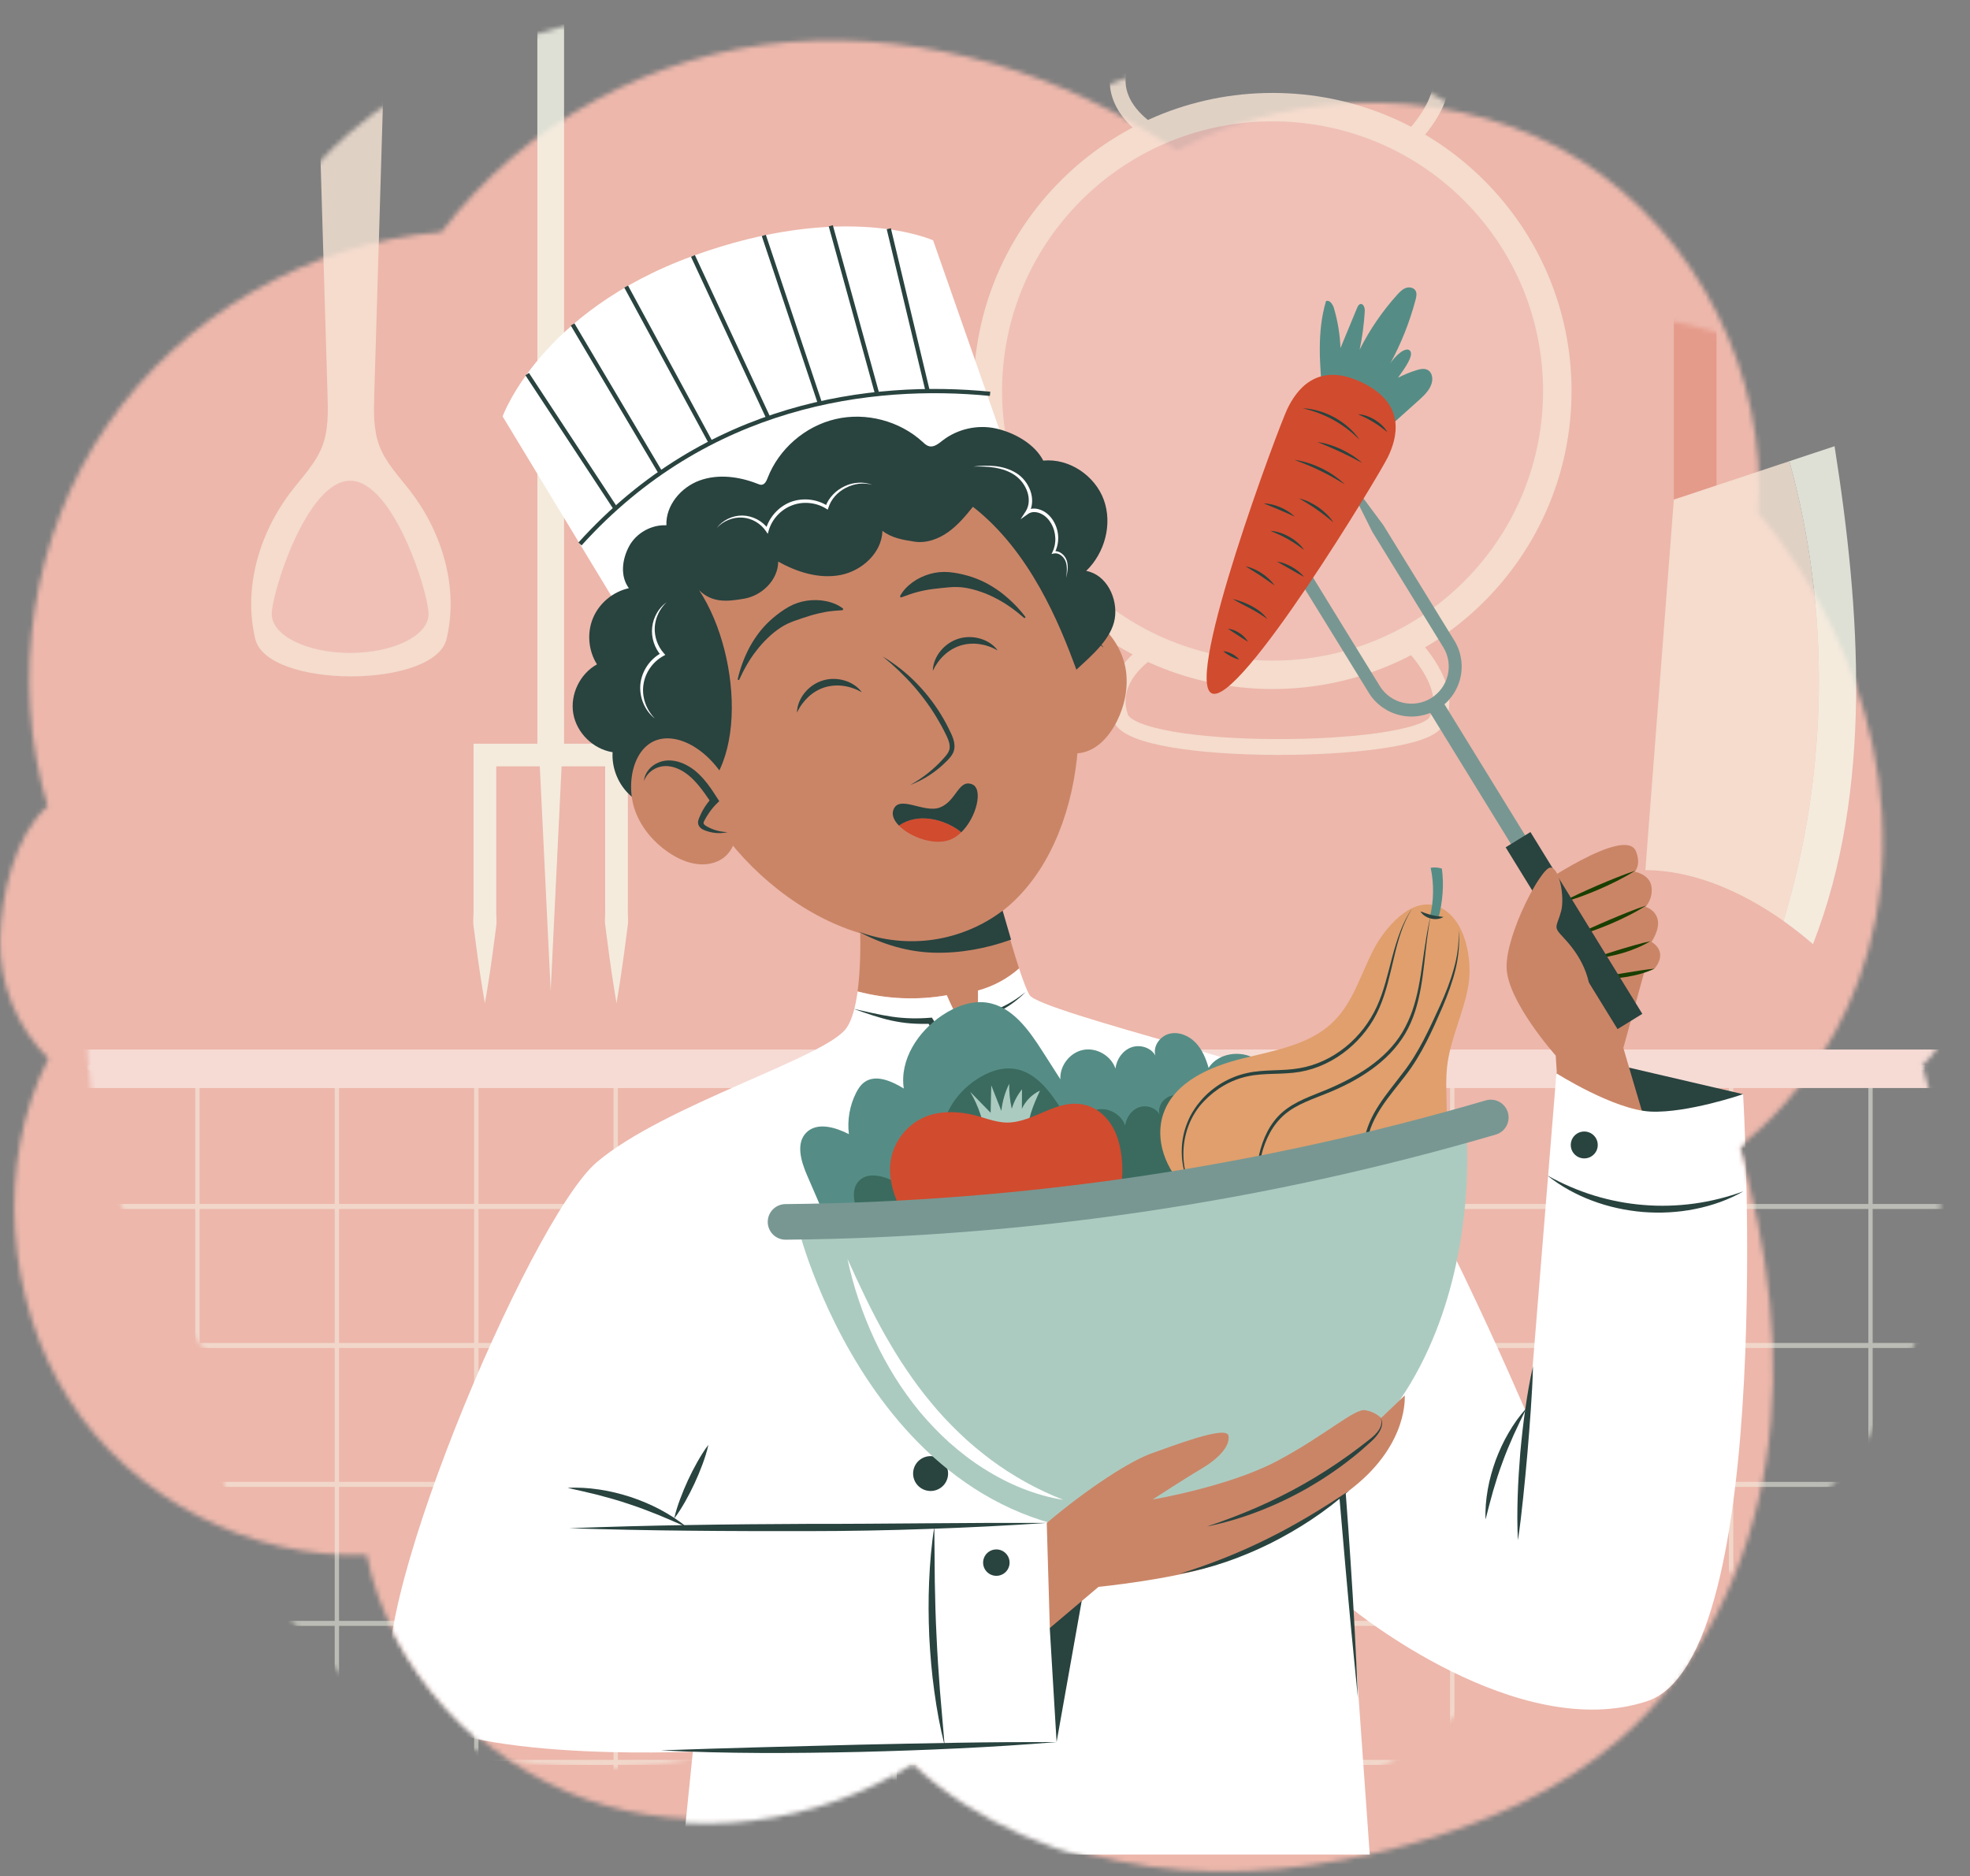 <svg width="421" height="401" viewBox="0 0 421 401" fill="none" xmlns="http://www.w3.org/2000/svg">
<rect x="0" y="0" width="421" height="401" fill="#808080" stroke="none"/>
<mask id="mask0_183_1021" style="mask-type:luminance" maskUnits="userSpaceOnUse" x="0" y="8" width="403" height="392">
<path d="M371.638 245.056C377.99 266.865 380.935 289.964 377.404 312.4C373.874 334.836 363.495 356.6 346.348 371.546C333.388 382.839 317.155 389.843 300.557 394.38C282.781 399.244 264.09 401.455 245.825 398.943C227.561 396.432 208.32 388.791 194.952 376.136C174.434 388.871 148.159 392.603 125.361 384.59C102.564 376.587 82.986 355.964 78.365 332.316C53.331 333.262 28.236 320.165 14.753 299.117C1.27 278.069 -1.019 248.479 10.362 226.237C3.62 219.622 -0.221 210.16 0.01 200.732C0.241 191.305 3.123 178.588 10.184 172.309C2.006 145.124 6.805 114.357 22.878 90.93C38.943 67.504 65.963 51.886 94.341 49.613C111.958 26.381 139.661 11.258 168.783 8.977C197.915 6.695 227.419 15.751 251.582 32.12C277.458 17.935 313.092 18.51 337.947 34.402C362.803 50.294 377.865 80.291 375.719 109.661C375.719 109.661 403.111 139.243 402.366 181.621C401.603 224 371.638 245.056 371.638 245.056Z" fill="white"/>
</mask>
<g mask="url(#mask0_183_1021)">
<path d="M-13.216 415.649L434.221 415.649L434.221 -15.661L-13.216 -15.661L-13.216 415.649Z" fill="#EDB7AB"/>
</g>
<mask id="mask1_183_1021" style="mask-type:luminance" maskUnits="userSpaceOnUse" x="18" y="0" width="403" height="392">
<path d="M49.362 154.932C43.01 133.123 40.065 110.024 43.596 87.588C47.126 65.152 57.505 43.388 74.652 28.442C87.612 17.149 103.845 10.145 120.443 5.608C138.219 0.744 156.91 -1.467 175.175 1.045C193.439 3.556 212.68 11.197 226.048 23.852C246.566 11.117 272.841 7.385 295.639 15.398C318.436 23.401 338.014 44.024 342.635 67.672C367.668 66.726 392.764 79.823 406.247 100.871C419.73 121.919 422.019 151.509 410.638 173.751C417.38 180.366 421.221 189.829 420.99 199.256C420.759 208.683 417.877 221.4 410.815 227.679C418.994 254.864 414.195 285.631 398.122 309.058C382.057 332.484 355.037 348.102 326.659 350.375C309.042 373.607 281.339 388.73 252.217 391.011C223.085 393.293 193.581 384.237 169.418 367.868C143.542 382.053 107.908 381.478 83.053 365.586C58.197 349.694 43.135 319.697 45.281 290.327C45.281 290.327 17.889 260.745 18.634 218.367C19.397 175.988 49.362 154.932 49.362 154.932Z" fill="white"/>
</mask>
<g mask="url(#mask1_183_1021)">
<g opacity="0.5">
<path d="M42.194 228.112V715.924" stroke="#F6F8EA" stroke-width="0.927" stroke-miterlimit="10"/>
<path d="M71.991 228.112V715.924" stroke="#F6F8EA" stroke-width="0.927" stroke-miterlimit="10"/>
<path d="M101.788 228.112V715.924" stroke="#F6F8EA" stroke-width="0.927" stroke-miterlimit="10"/>
<path d="M131.584 228.112V715.924" stroke="#F6F8EA" stroke-width="0.927" stroke-miterlimit="10"/>
<path d="M161.381 228.112V715.924" stroke="#F6F8EA" stroke-width="0.927" stroke-miterlimit="10"/>
<path d="M191.177 228.112V715.924" stroke="#F6F8EA" stroke-width="0.927" stroke-miterlimit="10"/>
<path d="M220.965 228.112V715.924" stroke="#F6F8EA" stroke-width="0.927" stroke-miterlimit="10"/>
<path d="M250.762 228.112V715.924" stroke="#F6F8EA" stroke-width="0.927" stroke-miterlimit="10"/>
<path d="M280.559 228.112V715.924" stroke="#F6F8EA" stroke-width="0.927" stroke-miterlimit="10"/>
<path d="M310.355 228.112V715.924" stroke="#F6F8EA" stroke-width="0.927" stroke-miterlimit="10"/>
<path d="M340.152 228.112V715.924" stroke="#F6F8EA" stroke-width="0.927" stroke-miterlimit="10"/>
<path d="M369.948 228.112V715.924" stroke="#F6F8EA" stroke-width="0.927" stroke-miterlimit="10"/>
<path d="M399.736 228.112V715.924" stroke="#F6F8EA" stroke-width="0.927" stroke-miterlimit="10"/>
<path d="M539.547 228.156H-128.549" stroke="#F6F8EA" stroke-width="1.07" stroke-miterlimit="10"/>
<path d="M539.547 257.862H-128.549" stroke="#F6F8EA" stroke-width="1.07" stroke-miterlimit="10"/>
<path d="M539.547 287.568H-128.549" stroke="#F6F8EA" stroke-width="1.07" stroke-miterlimit="10"/>
<path d="M539.547 317.264H-128.549" stroke="#F6F8EA" stroke-width="1.07" stroke-miterlimit="10"/>
<path d="M539.547 346.97H-128.549" stroke="#F6F8EA" stroke-width="1.07" stroke-miterlimit="10"/>
<path d="M539.547 376.676H-128.549" stroke="#F6F8EA" stroke-width="1.07" stroke-miterlimit="10"/>
</g>
</g>
<mask id="mask2_183_1021" style="mask-type:luminance" maskUnits="userSpaceOnUse" x="18" y="0" width="403" height="392">
<path d="M49.362 154.932C43.01 133.123 40.065 110.024 43.596 87.588C47.126 65.152 57.505 43.388 74.652 28.442C87.612 17.149 103.845 10.145 120.443 5.608C138.219 0.744 156.91 -1.467 175.175 1.045C193.439 3.556 212.68 11.197 226.048 23.852C246.566 11.117 272.841 7.385 295.639 15.398C318.436 23.401 338.014 44.024 342.635 67.672C367.668 66.726 392.764 79.823 406.247 100.871C419.73 121.919 422.019 151.509 410.638 173.751C417.38 180.366 421.221 189.829 420.99 199.256C420.759 208.683 417.877 221.4 410.815 227.679C418.994 254.864 414.195 285.631 398.122 309.058C382.057 332.484 355.037 348.102 326.659 350.375C309.042 373.607 281.339 388.73 252.217 391.011C223.085 393.293 193.581 384.237 169.418 367.868C143.542 382.053 107.908 381.478 83.053 365.586C58.197 349.694 43.135 319.697 45.281 290.327C45.281 290.327 17.889 260.745 18.634 218.367C19.397 175.988 49.362 154.932 49.362 154.932Z" fill="white"/>
</mask>
<g mask="url(#mask2_183_1021)">
<path d="M487.485 224.319H-41.926V232.543H487.485V224.319Z" fill="#F6DBD5"/>
</g>
<mask id="mask3_183_1021" style="mask-type:luminance" maskUnits="userSpaceOnUse" x="18" y="0" width="403" height="392">
<path d="M49.362 154.932C43.01 133.123 40.065 110.024 43.596 87.588C47.126 65.152 57.505 43.388 74.652 28.442C87.612 17.149 103.845 10.145 120.443 5.608C138.219 0.744 156.91 -1.467 175.175 1.045C193.439 3.556 212.68 11.197 226.048 23.852C246.566 11.117 272.841 7.385 295.639 15.398C318.436 23.401 338.014 44.024 342.635 67.672C367.668 66.726 392.764 79.823 406.247 100.871C419.73 121.919 422.019 151.509 410.638 173.751C417.38 180.366 421.221 189.829 420.99 199.256C420.759 208.683 417.877 221.4 410.815 227.679C418.994 254.864 414.195 285.631 398.122 309.058C382.057 332.484 355.037 348.102 326.659 350.375C309.042 373.607 281.339 388.73 252.217 391.011C223.085 393.293 193.581 384.237 169.418 367.868C143.542 382.053 107.908 381.478 83.053 365.586C58.197 349.694 43.135 319.697 45.281 290.327C45.281 290.327 17.889 260.745 18.634 218.367C19.397 175.988 49.362 154.932 49.362 154.932Z" fill="white"/>
</mask>
<g mask="url(#mask3_183_1021)">
<g opacity="0.8">
<path d="M87.754 105.054C85.341 101.906 82.476 98.987 81.074 95.282C79.779 91.85 79.868 88.065 79.983 84.404C80.711 60.067 81.438 35.738 82.157 11.4C82.254 8.234 82.334 4.98 81.287 1.991C80.311 -0.795 76.967 -4.111 74.989 -4.111C73.002 -4.111 69.658 -0.786 68.691 1.991C67.644 4.989 67.724 8.234 67.822 11.4C68.549 35.738 69.276 60.067 69.995 84.404C70.101 88.074 70.199 91.85 68.904 95.282C67.502 98.987 64.637 101.914 62.224 105.054C55.411 113.933 51.943 125.704 54.551 136.572C57.106 147.229 92.881 147.229 95.436 136.572C98.035 125.704 94.567 113.933 87.754 105.054ZM75.211 8.959C72.576 8.959 70.438 6.828 70.438 4.202C70.438 1.575 72.576 -0.556 75.211 -0.556C77.846 -0.556 79.983 1.575 79.983 4.202C79.983 6.837 77.846 8.959 75.211 8.959Z" fill="#F7E5D6"/>
<path d="M91.586 131.257C91.586 135.838 84.082 139.553 74.829 139.553C65.577 139.553 58.073 135.838 58.073 131.257C58.073 126.676 65.577 102.746 74.829 102.746C84.082 102.746 91.586 126.676 91.586 131.257Z" fill="#F1C2B9"/>
<path d="M120.54 5.245H114.836V161.379H120.54V5.245Z" fill="#F6F8EA"/>
<path d="M103.624 214.44C102.852 210.018 102.195 205.597 101.628 201.175L101.193 197.858C101.042 196.753 101.22 195.648 101.202 194.542V187.909V161.379V158.964H103.624H131.752H134.174V161.379V187.909V194.542C134.139 195.648 134.334 196.753 134.148 197.858L133.713 201.175C133.145 205.597 132.498 210.018 131.752 214.44C131.007 210.018 130.36 205.597 129.792 201.175L129.357 197.858C129.18 196.753 129.366 195.648 129.331 194.542V187.909V161.379L131.752 163.793H103.624L106.045 161.379V187.909V194.542C106.027 195.648 106.196 196.753 106.054 197.858L105.619 201.175C105.052 205.597 104.395 210.018 103.624 214.44Z" fill="#F6F8EA"/>
<path d="M120.114 161.759L117.684 211.787L115.262 161.759H120.114Z" fill="#F6F8EA"/>
<path d="M366.826 106.778H357.707V48.411C357.707 45.899 359.747 43.865 362.266 43.865C364.785 43.865 366.826 45.899 366.826 48.411V106.778Z" fill="#E39382"/>
<path d="M382.403 98.572L357.707 106.778L351.621 185.981C361.938 185.981 372.396 190.651 381.152 196.841C390.759 165.066 391.247 130.568 382.403 98.572Z" fill="#F7E5D6"/>
<path d="M392.054 95.37L382.403 98.572C391.238 130.568 390.759 165.066 381.143 196.841C383.361 198.416 385.472 200.078 387.441 201.794C400.339 168.825 397.563 130.32 392.054 95.37Z" fill="#F6F8EA"/>
<path d="M271.954 147.264C307.242 147.264 335.849 118.745 335.849 83.564C335.849 48.383 307.242 19.863 271.954 19.863C236.665 19.863 208.058 48.383 208.058 83.564C208.058 118.745 236.665 147.264 271.954 147.264Z" fill="#F7E5D6"/>
<path d="M312.832 124.319C335.408 101.812 335.408 65.32 312.832 42.813C290.256 20.306 253.653 20.306 231.077 42.813C208.501 65.32 208.501 101.812 231.077 124.319C253.653 146.826 290.256 146.826 312.832 124.319Z" fill="#F1C2B9"/>
<path d="M245.492 27.849C245.492 27.849 236.444 22.34 239.46 13.815C242.476 5.298 302.3 5.793 306.824 12.815C311.348 19.828 301.795 29.353 301.795 29.353" stroke="#F7E5D6" stroke-width="3.384" stroke-miterlimit="10"/>
<path d="M245.492 139.296C245.492 139.296 236.444 144.806 239.46 153.331C242.476 161.847 302.3 161.352 306.824 154.33C311.348 147.317 301.795 137.793 301.795 137.793" stroke="#F7E5D6" stroke-width="3.384" stroke-miterlimit="10"/>
</g>
</g>
<mask id="mask4_183_1021" style="mask-type:alpha" maskUnits="userSpaceOnUse" x="0" y="7" width="403" height="394">
<mask id="mask5_183_1021" style="mask-type:luminance" maskUnits="userSpaceOnUse" x="0" y="7" width="403" height="394">
<path d="M371.796 245.226C378.147 267.153 381.092 290.378 377.562 312.936C374.031 335.494 363.652 357.376 346.505 372.403C333.545 383.758 317.312 390.8 300.715 395.362C282.938 400.252 264.247 402.475 245.983 399.95C227.718 397.425 208.477 389.742 195.109 377.018C174.591 389.822 148.316 393.574 125.519 385.519C102.721 377.472 83.144 356.736 78.522 332.96C53.489 333.911 28.394 320.743 14.91 299.581C1.427 278.419 -0.862 248.667 10.519 226.305C3.778 219.654 -0.063 210.14 0.167 200.661C0.398 191.183 3.281 178.396 10.342 172.083C2.163 144.75 6.962 113.816 23.036 90.262C39.101 66.708 66.121 51.006 94.498 48.721C112.115 25.362 139.818 10.157 168.941 7.863C198.072 5.569 227.576 14.674 251.74 31.133C277.616 16.871 313.249 17.448 338.105 33.427C362.96 49.405 378.023 79.566 375.876 109.095C375.876 109.095 403.269 138.837 402.524 181.446C401.761 224.055 371.796 245.226 371.796 245.226Z" fill="white"/>
</mask>
<g mask="url(#mask5_183_1021)">
<path d="M-13.059 416.746L434.378 416.746L434.378 -16.909L-13.059 -16.909L-13.059 416.746Z" fill="#EDB7AB"/>
</g>
</mask>
<g mask="url(#mask4_183_1021)">
<path d="M372.505 233.861L337.105 225.619L332.614 229.4L349.871 244.869L372.505 233.861Z" fill="#29433F"/>
<path d="M327.859 189.948C327.859 189.948 347.315 176.361 349.607 181.939C350.796 184.82 349.358 186.323 349.358 186.323C349.358 186.323 352.544 186.834 352.925 189.499C353.306 192.171 351.651 193.821 351.651 193.821C351.651 193.821 353.749 194.363 354.254 196.525C354.766 198.686 352.925 201.32 352.925 201.32C352.925 201.32 356.546 203.179 353.717 206.874C352.466 208.5 336.352 207.547 336.352 207.547L327.859 189.948Z" fill="#CA8567"/>
<path d="M352.668 203.101L346.919 223.97L337.502 224.21L336.095 206.153L352.668 203.101Z" fill="#CA8567"/>
<path d="M349.46 186.091C346.989 187.655 344.37 188.926 341.705 190.088C339.032 191.226 336.305 192.264 333.477 192.992C336.049 191.606 338.698 190.428 341.348 189.267C344.021 188.136 346.686 187.012 349.46 186.091Z" fill="#193E00"/>
<path d="M351.814 193.527C349.397 195.076 346.818 196.331 344.199 197.462C341.565 198.57 338.877 199.553 336.079 200.22C338.628 198.887 341.231 197.764 343.842 196.641C346.468 195.541 349.086 194.441 351.814 193.527Z" fill="#193E00"/>
<path d="M352.677 201.165C350.851 202.273 348.877 203.047 346.857 203.667C344.829 204.263 342.754 204.72 340.625 204.806C342.607 204.023 344.604 203.427 346.601 202.807C348.605 202.218 350.594 201.614 352.677 201.165Z" fill="#193E00"/>
<path d="M353.586 207.029C351.721 207.919 349.732 208.438 347.711 208.779C345.691 209.097 343.632 209.236 341.581 208.981C343.593 208.524 345.575 208.229 347.564 207.896C349.561 207.586 351.534 207.23 353.586 207.029Z" fill="#193E00"/>
<path d="M270.913 110.333C273.943 114.159 276.826 118.063 279.709 121.975L287.308 134.354L294.915 146.701C296.01 148.459 297.821 149.738 299.841 150.195C301.861 150.667 304.044 150.319 305.808 149.234C307.58 148.157 308.885 146.376 309.374 144.362C309.879 142.355 309.561 140.171 308.481 138.405L300.882 126.05L293.275 113.679C291.1 109.341 288.908 105.003 286.842 100.588C289.849 104.422 292.731 108.334 295.629 112.238L303.236 124.609L310.851 136.995C312.296 139.365 312.731 142.332 312.055 145.02C311.402 147.716 309.631 150.133 307.253 151.573C304.883 153.037 301.923 153.51 299.211 152.867C296.5 152.255 294.044 150.52 292.576 148.157L284.954 135.779L277.331 123.416C275.148 119.094 272.957 114.756 270.913 110.333Z" fill="#789792"/>
<path d="M306.531 150.404L330.447 189.267" stroke="#789792" stroke-width="3.554" stroke-miterlimit="10"/>
<path d="M324.417 179.468L348.325 218.322" stroke="#29433F" stroke-width="6.22" stroke-miterlimit="10"/>
<path d="M282.661 84.731C282.032 77.915 281.418 70.897 283.376 64.343C284.192 64.049 284.829 65.064 285.078 65.893C285.886 68.65 286.36 71.509 286.469 74.382C287.658 71.516 288.839 68.658 290.027 65.792C290.167 65.459 290.354 65.079 290.703 64.994C291.395 64.824 291.706 65.838 291.659 66.551C291.496 69.301 291.131 72.035 290.563 74.739C292.7 70.486 295.412 66.52 298.605 62.98C299.134 62.399 299.693 61.81 300.431 61.547C301.169 61.284 302.125 61.454 302.514 62.136C302.832 62.694 302.692 63.398 302.529 64.018C301.278 68.766 299.46 73.368 297.106 77.69C298.015 76.218 300.392 73.933 301.325 74.963C302.257 75.994 299.981 79.007 298.753 80.742C300.027 80.084 301.348 79.541 302.716 79.115C303.516 78.868 304.441 78.674 305.163 79.1C305.909 79.541 306.173 80.517 306.065 81.377C305.847 83.105 304.456 84.429 303.159 85.591C299.608 88.775 296.065 91.951 292.514 95.135" fill="#558D86"/>
<path d="M296.593 97.706C294.744 101.533 264.876 151.031 258.947 148.181C253.019 145.33 273.267 91.207 275.117 87.381C276.966 83.554 281.34 77.07 291.076 81.749C300.804 86.428 298.442 93.872 296.593 97.706Z" fill="#D14B2E"/>
<path d="M278.434 87.264C279.623 87.311 280.797 87.528 281.946 87.869C283.096 88.202 284.2 88.682 285.249 89.255C286.29 89.844 287.284 90.526 288.17 91.316C289.064 92.106 289.872 92.989 290.54 93.973C289.693 93.144 288.823 92.369 287.89 91.664C286.958 90.967 285.987 90.316 284.969 89.759C283.959 89.186 282.894 88.713 281.807 88.287C280.711 87.876 279.584 87.551 278.434 87.264Z" fill="#29433F"/>
<path d="M281.574 94.476C283.33 94.724 285.031 95.289 286.64 96.033C288.24 96.792 289.771 97.73 291.084 98.922C289.507 98.109 287.976 97.288 286.391 96.56C284.821 95.816 283.205 95.165 281.574 94.476Z" fill="#29433F"/>
<path d="M276.632 98.287C277.634 98.419 278.621 98.659 279.584 98.961C280.556 99.256 281.488 99.651 282.405 100.084C283.314 100.534 284.2 101.03 285.031 101.61C285.863 102.184 286.663 102.803 287.385 103.516C286.515 102.997 285.668 102.478 284.798 101.99C283.928 101.51 283.05 101.037 282.156 100.611C281.263 100.17 280.354 99.775 279.437 99.387C278.512 99 277.572 98.651 276.632 98.287Z" fill="#29433F"/>
<path d="M277.65 106.537C279.126 106.885 280.501 107.575 281.752 108.427C282.988 109.295 284.114 110.356 284.946 111.618C283.772 110.666 282.63 109.744 281.418 108.907C280.214 108.047 278.947 107.304 277.65 106.537Z" fill="#29433F"/>
<path d="M271.504 113.454C272.918 113.555 274.301 114.043 275.536 114.732C276.772 115.437 277.898 116.367 278.706 117.529C277.564 116.692 276.445 115.91 275.249 115.236C274.06 114.554 272.809 114.004 271.504 113.454Z" fill="#29433F"/>
<path d="M266.205 121.046C267.44 121.294 268.598 121.844 269.654 122.533C270.703 123.23 271.659 124.082 272.374 125.12C271.333 124.408 270.362 123.687 269.336 123.013C268.318 122.332 267.269 121.72 266.205 121.046Z" fill="#29433F"/>
<path d="M263.431 128.01C264.845 128.35 266.197 128.862 267.487 129.543C268.761 130.233 269.981 131.116 270.835 132.301C269.662 131.449 268.466 130.721 267.215 130.055C265.964 129.373 264.666 128.769 263.431 128.01Z" fill="#29433F"/>
<path d="M262.413 134.377C263.299 134.462 264.122 134.818 264.86 135.291C265.591 135.771 266.251 136.375 266.686 137.15C265.925 136.701 265.249 136.228 264.542 135.779C263.85 135.306 263.136 134.888 262.413 134.377Z" fill="#29433F"/>
<path d="M290.214 88.527C291.48 88.605 292.716 89.069 293.803 89.72C294.883 90.386 295.855 91.269 296.507 92.362C295.513 91.579 294.549 90.843 293.5 90.216C292.467 89.573 291.371 89.046 290.214 88.527Z" fill="#29433F"/>
<path d="M270.059 107.583C271.286 107.621 272.483 107.947 273.609 108.419C274.728 108.907 275.793 109.543 276.671 110.402C275.544 109.922 274.48 109.411 273.384 108.954C272.296 108.474 271.185 108.063 270.059 107.583Z" fill="#29433F"/>
<path d="M272.902 120.015C274.029 120.186 275.093 120.62 276.08 121.17C277.059 121.735 277.976 122.424 278.691 123.308C277.681 122.781 276.748 122.208 275.785 121.673C274.845 121.123 273.874 120.612 272.902 120.015Z" fill="#29433F"/>
<path d="M261.418 139.179C262.102 139.226 262.716 139.458 263.291 139.753C263.866 140.063 264.402 140.434 264.829 140.969C264.161 140.822 263.586 140.558 263.019 140.264C262.467 139.962 261.916 139.644 261.418 139.179Z" fill="#29433F"/>
<path d="M332.475 225.619C332.475 225.619 321.962 213.853 321.962 206.602C321.962 199.352 329.359 185.424 331.325 185.424C333.29 185.424 334.409 191.799 333.625 194.735C332.84 197.671 331.985 197.981 333.36 199.553C334.736 201.118 339.545 205.541 339.934 212.792C340.33 220.042 337.105 225.627 337.105 225.627H332.475V225.619Z" fill="#CA8567"/>
<path d="M351.138 238.285C350.881 237.525 346.919 223.97 346.919 223.97L334.634 219.562L332.467 225.62L333.36 239.803L351.138 238.285Z" fill="#CA8567"/>
<path d="M202.336 212.706C203.929 216.494 206.197 220.429 208.528 223.814C208.777 219.833 209.057 215.696 209.002 211.699C212.274 210.816 215.28 209.197 217.782 206.982C215.521 200.08 212.934 189.987 212.934 189.987L183.478 191.474C183.478 191.474 184.465 203.124 183.268 211.885C189.476 213.535 196.027 213.822 202.336 212.706Z" fill="#CA8567"/>
<path d="M352.746 237.58C344.914 237.208 332.614 229.4 332.614 229.4L326.647 302.988C326.647 302.988 300.921 242.777 291.232 236.456C281.535 230.135 222.258 216.386 220.02 212.668C219.414 211.661 218.621 209.546 217.782 206.99C215.28 209.197 212.273 210.816 209.002 211.707C209.057 215.696 208.785 219.833 208.528 223.822C206.197 220.437 203.928 216.502 202.336 212.714C196.026 213.83 189.469 213.543 183.276 211.909C182.833 215.17 182.087 218.036 180.875 219.748C176.4 226.069 142.103 236.1 127.565 248.37C113.028 260.632 75.74 349.466 84.318 363.223C92.896 376.972 148.07 374.37 148.07 374.37L145.833 396.369H292.723L288.994 343.881C288.994 343.881 324.262 372.805 352.047 363.579C379.832 354.346 372.505 233.869 372.505 233.869C372.505 233.869 360.578 237.951 352.746 237.58Z" fill="white"/>
<path d="M330.664 251.229C333.873 253.01 337.206 254.459 340.664 255.52C344.114 256.573 347.665 257.263 351.254 257.542C354.836 257.844 358.457 257.728 362.031 257.247C365.613 256.759 369.141 255.868 372.591 254.621C369.397 256.442 365.862 257.689 362.226 258.409C358.589 259.145 354.836 259.331 351.122 259.044C347.416 258.727 343.741 257.937 340.275 256.628C336.81 255.334 333.523 253.529 330.664 251.229Z" fill="#29433F"/>
<path d="M341.449 244.714C341.449 246.302 340.159 247.588 338.566 247.588C336.973 247.588 335.684 246.302 335.684 244.714C335.684 243.126 336.973 241.84 338.566 241.84C340.151 241.84 341.449 243.126 341.449 244.714Z" fill="#29433F"/>
<path d="M327.61 292.012C327.54 295.142 327.346 298.248 327.136 301.346C326.934 304.453 326.67 307.543 326.414 310.642C326.134 313.733 325.862 316.831 325.528 319.922C325.202 323.013 324.86 326.111 324.386 329.202C324.223 326.08 324.238 322.958 324.339 319.844C324.432 316.73 324.642 313.616 324.891 310.51C325.178 307.404 325.505 304.305 325.955 301.222C326.39 298.139 326.911 295.064 327.61 292.012Z" fill="#29433F"/>
<path d="M326.196 301.006C325.248 302.942 324.316 304.84 323.446 306.761C322.591 308.69 321.775 310.626 321.068 312.602C320.33 314.569 319.701 316.568 319.102 318.597C318.519 320.627 317.999 322.679 317.471 324.763C317.377 322.61 317.572 320.456 317.945 318.334C318.317 316.204 318.908 314.12 319.638 312.09C320.4 310.069 321.301 308.093 322.397 306.234C323.484 304.36 324.728 302.586 326.196 301.006Z" fill="#29433F"/>
<path d="M280.494 247.928C281.721 257.464 282.825 267.015 283.796 276.582C284.79 286.14 285.661 295.715 286.484 305.297C287.277 314.879 288.023 324.461 288.644 334.051C289.289 343.641 289.794 353.246 290.183 362.851C289.211 353.285 288.302 343.718 287.463 334.144L284.977 305.421L282.63 276.69C281.846 267.108 281.138 257.526 280.494 247.928Z" fill="#29433F"/>
<path d="M182.437 215.627L186.508 216.533C187.86 216.835 189.228 217.083 190.58 217.292C193.299 217.695 196.034 217.749 198.769 217.525L199.142 217.494L199.352 217.827C200.479 219.577 201.652 221.305 202.825 223.032L206.361 228.214L213.447 238.563L212.11 238.943L212.74 227.385C212.926 223.536 213.144 219.678 213.19 215.836V215.619L213.369 215.549C215.444 214.72 217.355 213.466 219.142 212.063C217.542 213.675 215.692 215.069 213.625 216.107L213.804 215.82C213.936 217.757 213.952 219.693 213.967 221.63C213.983 223.567 213.96 225.495 213.928 227.432C213.905 229.368 213.851 231.297 213.789 233.226C213.719 235.155 213.672 237.091 213.571 239.02L213.462 241.166L212.235 239.4L208.653 234.241C207.456 232.521 206.298 230.778 205.117 229.051C202.771 225.581 200.463 222.095 198.249 218.508L198.831 218.81C197.425 218.857 196.011 218.841 194.597 218.733C193.19 218.632 191.792 218.4 190.417 218.106C189.041 217.811 187.705 217.393 186.376 216.982C185.063 216.549 183.75 216.099 182.437 215.627Z" fill="#29433F"/>
<path d="M189.733 260.88C191.797 260.88 193.47 259.212 193.47 257.154C193.47 255.096 191.797 253.428 189.733 253.428C187.669 253.428 185.995 255.096 185.995 257.154C185.995 259.212 187.669 260.88 189.733 260.88Z" fill="#29433F"/>
<path d="M239.67 252.414C241.734 252.414 243.408 250.745 243.408 248.688C243.408 246.63 241.734 244.962 239.67 244.962C237.606 244.962 235.933 246.63 235.933 248.688C235.933 250.745 237.606 252.414 239.67 252.414Z" fill="#29433F"/>
<path d="M199.29 285.645C199.096 287.69 197.27 289.2 195.218 289.007C193.167 288.813 191.652 286.993 191.846 284.948C192.04 282.903 193.866 281.392 195.918 281.586C197.969 281.779 199.484 283.6 199.29 285.645Z" fill="#29433F"/>
<path d="M249.802 281.896C249.608 283.941 247.782 285.451 245.731 285.257C243.679 285.064 242.164 283.243 242.359 281.198C242.553 279.153 244.379 277.643 246.43 277.837C248.489 278.03 249.996 279.843 249.802 281.896Z" fill="#29433F"/>
<path d="M202.569 315.506C202.258 317.544 200.354 318.938 198.311 318.628C196.267 318.318 194.869 316.421 195.179 314.383C195.49 312.346 197.394 310.952 199.437 311.262C201.473 311.571 202.879 313.469 202.569 315.506Z" fill="#29433F"/>
<path d="M253.213 314.616C252.903 316.653 250.999 318.047 248.955 317.737C246.912 317.428 245.513 315.53 245.824 313.492C246.135 311.455 248.039 310.061 250.082 310.371C252.126 310.681 253.524 312.578 253.213 314.616Z" fill="#29433F"/>
<path d="M133.401 131.922C133.401 131.922 143.509 116.282 168.668 107.196C193.827 98.109 218.287 105.282 218.287 105.282L199.414 51.369C199.414 51.369 180.751 42.825 148.086 54.7C115.421 66.575 107.41 89 107.41 89L133.401 131.922Z" fill="white"/>
<path d="M123.952 116.259C151.139 86.141 186.244 81.695 211.582 84.166" stroke="#29433F" stroke-width="0.909" stroke-miterlimit="10"/>
<path d="M164.185 89.309L148.086 54.7" stroke="#29433F" stroke-width="0.909" stroke-miterlimit="10"/>
<path d="M133.813 61.253L151.94 94.701" stroke="#29433F" stroke-width="0.909" stroke-miterlimit="10"/>
<path d="M122.367 69.34L141.093 100.921" stroke="#29433F" stroke-width="0.909" stroke-miterlimit="10"/>
<path d="M112.663 79.96L131.427 108.489" stroke="#29433F" stroke-width="0.909" stroke-miterlimit="10"/>
<path d="M163.229 50.315L175.156 85.979" stroke="#29433F" stroke-width="0.909" stroke-miterlimit="10"/>
<path d="M177.542 48.255L187.557 84.553" stroke="#29433F" stroke-width="0.909" stroke-miterlimit="10"/>
<path d="M189.943 48.89L198.21 83.446" stroke="#29433F" stroke-width="0.909" stroke-miterlimit="10"/>
<path d="M240.595 143.192C241.162 146.918 240.346 150.83 238.715 154.107C237.604 156.33 236.096 158.328 234.185 159.614C232.273 160.9 229.927 161.411 227.806 160.714C225.863 160.071 224.224 158.475 223.035 156.578C220.284 152.193 219.795 146.174 221.294 141.023C222.336 137.452 224.41 134.114 227.402 132.657C233.423 129.714 239.593 136.592 240.595 143.192Z" fill="#CA8567"/>
<path opacity="0.5" d="M225.428 156.547C226.912 155.942 228.217 154.897 229.173 153.564C229.461 153.162 229.733 152.635 229.538 152.155C229.43 151.891 229.204 151.698 228.987 151.535C227.674 150.543 226.205 149.784 224.667 149.296C224.861 147.003 225.055 144.679 225.793 142.526C226.524 140.373 227.868 138.366 229.818 137.39C231.768 136.414 234.356 136.678 235.84 138.397C235.84 138.397 240.603 143.192 236.322 151.597C231.807 160.474 225.428 156.547 225.428 156.547Z" fill="#CA8567"/>
<path d="M235.832 138.397C234.558 137.259 232.81 137.011 231.341 137.39C229.857 137.778 228.668 138.847 227.829 140.132C226.982 141.426 226.462 142.921 226.135 144.486C225.817 146.058 225.638 147.693 225.483 149.358L224.915 148.522C225.925 148.87 226.897 149.327 227.798 149.885C228.249 150.172 228.676 150.474 229.088 150.807C229.29 150.977 229.492 151.117 229.733 151.372C229.974 151.612 230.191 152.054 230.168 152.449C230.121 153.239 229.678 153.696 229.352 154.091C229.002 154.494 228.606 154.85 228.194 155.168C227.371 155.819 226.415 156.283 225.428 156.539C226.314 156.035 227.083 155.393 227.744 154.68C228.07 154.316 228.357 153.928 228.629 153.533C228.901 153.138 229.096 152.712 229.049 152.48C229.018 152.371 228.995 152.333 228.87 152.217C228.761 152.116 228.536 151.976 228.334 151.845C227.93 151.581 227.51 151.341 227.083 151.124C226.236 150.675 225.343 150.319 224.426 150.063L223.812 149.893L223.859 149.227C223.983 147.561 224.084 145.841 224.472 144.137C224.667 143.285 224.915 142.433 225.257 141.604C225.607 140.783 226.058 139.993 226.601 139.273C227.674 137.84 229.298 136.631 231.162 136.438C232.973 136.205 234.907 136.941 235.832 138.397Z" fill="#29433F"/>
<path d="M229.189 141.318C234.146 165.16 225.591 195.564 201.675 200.506C177.759 205.448 150.261 182.171 145.304 158.328C140.347 134.485 133.572 118.094 176.874 101.936C199.74 93.4 224.231 117.475 229.189 141.318Z" fill="#CA8567"/>
<path d="M157.627 145.26C158.171 142.805 159.073 140.411 160.293 138.142C160.922 137.018 161.637 135.926 162.453 134.896C163.276 133.881 164.201 132.921 165.219 132.061C166.244 131.201 167.34 130.388 168.529 129.714C169.717 129.048 171.038 128.59 172.406 128.389C173.766 128.195 175.164 128.203 176.508 128.482C177.845 128.745 179.142 129.264 180.207 130.101L180.106 130.411C178.793 130.488 177.596 130.597 176.438 130.79C175.289 131 174.185 131.263 173.105 131.596C172.033 131.929 170.976 132.278 169.904 132.657C168.832 133.029 167.775 133.509 166.812 134.145C165.84 134.787 164.923 135.523 164.076 136.352C163.214 137.166 162.414 138.064 161.676 139.025C160.168 140.922 158.972 143.091 157.938 145.353L157.627 145.26Z" fill="#29433F"/>
<path d="M218.932 132.13C217.052 130.496 215.055 129.024 212.895 127.917C211.831 127.351 210.727 126.863 209.601 126.484C208.482 126.088 207.34 125.794 206.19 125.608C205.048 125.43 203.882 125.43 202.755 125.531C201.621 125.631 200.518 125.748 199.399 125.887C198.28 126.026 197.169 126.243 196.034 126.538C194.9 126.84 193.773 127.235 192.538 127.707L192.313 127.467C192.934 126.267 193.898 125.267 195.001 124.469C196.104 123.656 197.371 123.067 198.692 122.68C200.013 122.293 201.403 122.169 202.771 122.277C204.138 122.394 205.467 122.68 206.765 123.036C208.055 123.401 209.29 123.881 210.463 124.469C211.636 125.066 212.74 125.763 213.781 126.522C215.832 128.087 217.658 129.884 219.173 131.898L218.932 132.13Z" fill="#29433F"/>
<path opacity="0.5" d="M178.863 163.665C179.57 166.903 177.511 170.095 174.263 170.8C171.015 171.504 167.814 169.452 167.107 166.214C166.4 162.976 168.459 159.784 171.707 159.08C174.954 158.375 178.156 160.427 178.863 163.665Z" fill="#CA8567"/>
<path opacity="0.5" d="M222.522 154.192C223.229 157.43 221.17 160.621 217.922 161.326C214.675 162.031 211.473 159.978 210.766 156.74C210.059 153.502 212.118 150.311 215.366 149.606C218.614 148.909 221.815 150.954 222.522 154.192Z" fill="#CA8567"/>
<path d="M188.63 140.311C191.31 141.914 193.804 143.874 195.988 146.143C198.179 148.405 200.09 150.946 201.66 153.68C202.056 154.362 202.421 155.067 202.771 155.772C203.113 156.477 203.478 157.182 203.734 157.987C203.983 158.777 204.107 159.707 203.804 160.598C203.493 161.481 202.88 162.101 202.336 162.651C200.113 164.92 197.402 166.686 194.48 167.794C197.215 166.284 199.655 164.332 201.691 162.046C202.204 161.473 202.678 160.9 202.864 160.296C203.051 159.684 202.95 159.002 202.716 158.32C202.483 157.647 202.134 156.957 201.784 156.268C201.434 155.586 201.077 154.904 200.681 154.246C199.173 151.574 197.355 149.072 195.343 146.74C193.307 144.416 191.062 142.278 188.63 140.311Z" fill="#29433F"/>
<path d="M170.316 152.309C170.339 150.814 170.953 149.319 171.924 148.111C172.896 146.895 174.24 145.942 175.763 145.462C177.286 144.974 178.941 144.997 180.432 145.431C181.924 145.865 183.292 146.732 184.17 147.948C182.872 147.22 181.536 146.771 180.184 146.593C178.832 146.415 177.472 146.523 176.221 146.91C174.97 147.305 173.797 147.995 172.787 148.917C171.792 149.838 170.953 150.969 170.316 152.309Z" fill="#29433F"/>
<path d="M199.352 143.37C199.375 141.875 199.989 140.38 200.961 139.172C201.932 137.956 203.276 137.003 204.799 136.523C206.33 136.035 207.977 136.058 209.469 136.492C210.96 136.925 212.328 137.793 213.206 139.009C211.908 138.281 210.572 137.832 209.22 137.653C207.868 137.475 206.508 137.584 205.257 137.971C204.006 138.366 202.833 139.056 201.823 139.977C200.821 140.899 199.989 142.03 199.352 143.37Z" fill="#29433F"/>
<path d="M195.428 175.075C194.24 175.292 193.09 175.765 192.103 176.454C194.488 178.902 199.609 180.8 203.027 179.483C203.905 179.142 204.713 178.584 205.428 177.887C204.271 176.95 202.942 176.214 201.535 175.711C199.593 175.006 197.464 174.704 195.428 175.075Z" fill="#D14B2E"/>
<path d="M207.751 167.631C204.83 166.469 204.403 171.195 200.898 172.573C197.464 173.921 192.048 169.692 190.891 173.178C190.541 174.231 191.069 175.393 192.103 176.454C193.09 175.773 194.24 175.3 195.428 175.075C197.464 174.696 199.593 174.998 201.543 175.703C202.942 176.206 204.278 176.942 205.436 177.88C208.73 174.68 210.152 168.584 207.751 167.631Z" fill="#29433F"/>
<path d="M134.395 125.717C131.015 126.452 128.063 128.908 126.734 132.084C125.405 135.26 125.732 139.087 127.581 141.991C123.921 144.013 121.792 148.459 122.523 152.565C123.253 156.67 126.781 160.118 130.914 160.768C130.705 164.223 132.158 167.748 134.745 170.048C137.332 172.357 141.008 173.395 144.434 172.79C160.137 168.638 158.832 140.419 149.399 126.143C152.188 128.846 155.242 128.621 159.073 127.948C162.903 127.274 166.291 123.904 166.306 120.023C170.37 122.308 175.133 123.796 179.71 122.881C184.286 121.96 188.459 118.102 188.583 113.454C190.525 114.98 192.942 115.383 195.389 115.763C197.915 116.158 200.502 115.228 202.584 113.756C204.667 112.285 206.322 110.302 207.922 108.319C220.082 117.784 226.407 133.215 230.028 143.138C233.252 140.14 237.526 136.569 238.233 132.231C238.94 127.893 236.461 122.804 232.126 122.022C236.104 118.187 237.774 112.006 235.886 106.824C233.998 101.641 228.458 97.9 222.949 98.45C221.123 94.871 216.764 92.454 212.833 91.579C208.901 90.712 204.605 91.68 201.434 94.151C200.58 94.817 199.593 95.646 198.544 95.375C198 95.235 197.58 94.825 197.161 94.445C192.25 89.945 185.055 88.055 178.56 89.573C172.064 91.083 166.446 95.948 164.045 102.153C163.797 102.788 163.455 103.539 162.779 103.609C162.491 103.64 162.204 103.524 161.932 103.415C157.985 101.851 153.478 101.246 149.485 102.703C145.499 104.167 142.243 108.04 142.414 112.269C139.205 112.107 135.98 113.919 134.45 116.739C132.935 119.566 132.492 123.129 134.395 125.717Z" fill="#29433F"/>
<path d="M135.763 173.371C137.06 176.911 139.656 179.956 142.662 182.047C144.706 183.472 146.99 184.503 149.29 184.712C151.59 184.921 153.89 184.255 155.413 182.628C156.812 181.133 157.48 178.956 157.612 176.718C157.915 171.551 155.452 166.036 151.66 162.24C149.026 159.599 145.6 157.67 142.274 157.817C135.569 158.119 133.471 167.105 135.763 173.371Z" fill="#CA8567"/>
<path opacity="0.5" d="M155.498 177.841C153.913 178.019 152.258 177.733 150.774 177.012C150.324 176.795 149.842 176.462 149.772 175.951C149.733 175.664 149.842 175.393 149.958 175.138C150.634 173.635 151.551 172.271 152.678 171.11C151.404 169.188 150.114 167.252 148.436 165.71C146.757 164.169 144.613 163.053 142.437 163.123C140.262 163.193 138.109 164.672 137.643 166.888C137.643 166.888 135.77 173.371 143.572 178.709C151.792 184.332 155.498 177.841 155.498 177.841Z" fill="#CA8567"/>
<path d="M137.635 166.895C137.744 165.176 139.088 163.603 140.79 162.945C142.522 162.224 144.527 162.511 146.151 163.255C146.975 163.627 147.752 164.107 148.451 164.657C149.15 165.222 149.78 165.85 150.355 166.5C151.52 167.81 152.437 169.266 153.346 170.676L153.711 171.233L153.253 171.675C152.569 172.333 151.963 173.077 151.435 173.875C151.163 174.27 150.914 174.68 150.681 175.106C150.572 175.316 150.44 175.548 150.393 175.687C150.339 175.842 150.339 175.889 150.362 176.005C150.432 176.237 150.805 176.516 151.24 176.733C151.668 176.95 152.103 177.159 152.569 177.322C153.494 177.639 154.473 177.825 155.498 177.849C154.511 178.096 153.447 178.135 152.414 177.965C151.893 177.88 151.38 177.756 150.875 177.57C150.401 177.384 149.795 177.198 149.368 176.524C149.158 176.183 149.135 175.695 149.228 175.37C149.321 175.029 149.422 174.804 149.523 174.564C149.725 174.076 149.958 173.604 150.215 173.139C150.743 172.217 151.372 171.357 152.087 170.567L151.994 171.574C151.054 170.188 150.114 168.84 149.08 167.616C148.039 166.4 146.866 165.331 145.498 164.603C144.139 163.882 142.585 163.503 141.093 163.874C139.616 164.231 138.21 165.284 137.635 166.895Z" fill="#29433F"/>
<path d="M214.27 194.643C209.966 197.904 204.822 200.049 199.476 200.832C194.131 201.614 188.583 201.025 183.525 199.135C188.451 201.8 193.975 203.473 199.585 203.62C205.187 203.768 210.797 202.722 216.073 200.832" fill="#29433F"/>
<path d="M139.966 153.588C137.806 151.922 136.594 149.072 136.85 146.267C137.13 143.471 138.871 140.845 141.396 139.528L141.287 140.109C139.842 138.467 139.135 136.221 139.376 134.075C139.601 131.929 140.759 129.931 142.46 128.707C140.945 130.14 140.028 132.115 139.92 134.121C139.834 136.128 140.549 138.134 141.862 139.613L142.181 139.97L141.761 140.202C139.5 141.434 137.861 143.781 137.503 146.353C137.122 148.917 138.063 151.667 139.966 153.588Z" fill="white"/>
<path d="M153.167 112.85C154.418 111.185 156.532 110.147 158.684 110.186C160.836 110.24 162.965 111.324 164.224 113.121L163.626 113.222C164.348 110.565 166.368 108.303 168.956 107.296C171.559 106.32 174.574 106.646 176.889 108.141L176.399 108.319C176.734 107.32 177.316 106.429 178.031 105.685C178.746 104.941 179.608 104.337 180.533 103.904C181.458 103.462 182.476 103.222 183.486 103.168C184.496 103.113 185.521 103.261 186.454 103.64C185.49 103.354 184.488 103.284 183.509 103.4C182.53 103.516 181.59 103.842 180.72 104.283C179.857 104.732 179.072 105.337 178.435 106.057C177.798 106.777 177.316 107.622 177.029 108.528L176.897 108.931L176.532 108.706C174.379 107.358 171.574 107.103 169.228 108.024C166.874 108.915 164.962 110.976 164.271 113.408L164.076 114.098L163.672 113.509C162.569 111.882 160.673 110.751 158.661 110.627C156.656 110.488 154.574 111.317 153.167 112.85Z" fill="white"/>
<path d="M207.976 99.721C209.53 99.519 211.116 99.465 212.693 99.627C214.262 99.806 215.84 100.27 217.215 101.13C218.606 101.998 219.647 103.361 220.199 104.91C220.75 106.436 220.75 108.28 219.833 109.736L219.282 109.225C219.802 108.846 220.455 108.667 221.069 108.698C221.69 108.714 222.273 108.9 222.809 109.155C223.882 109.682 224.705 110.588 225.257 111.588C225.816 112.595 226.127 113.733 226.143 114.88C226.166 116.026 225.894 117.173 225.366 118.18L225.101 117.831C225.785 117.699 226.469 117.955 226.966 118.358C227.471 118.761 227.829 119.318 228.007 119.923C228.349 121.139 228.101 122.37 227.844 123.532C227.984 122.347 228.139 121.108 227.735 120.008C227.541 119.473 227.168 119.001 226.725 118.675C226.275 118.342 225.715 118.18 225.202 118.296L224.721 118.412L224.938 117.947C225.389 116.995 225.591 115.933 225.521 114.888C225.459 113.842 225.179 112.812 224.659 111.913C224.138 111.014 223.408 110.232 222.491 109.806C221.582 109.365 220.502 109.287 219.74 109.822L218.093 110.991L219.188 109.31C219.981 108.094 220.02 106.506 219.546 105.112C219.072 103.71 218.124 102.447 216.904 101.587C215.661 100.72 214.169 100.224 212.654 99.961C211.108 99.705 209.538 99.689 207.976 99.721Z" fill="white"/>
<path d="M178.218 264.474C176.299 260.036 174.379 255.597 172.46 251.159C171.178 248.192 170.036 244.357 172.32 242.065C174.62 239.764 178.513 240.918 181.411 242.398C181.046 239.423 181.574 236.34 182.911 233.652C183.354 232.761 183.913 231.886 184.721 231.297C187.169 229.531 190.556 231.08 193.144 232.645C192.227 226.495 196.182 220.453 201.364 216.998C204.185 215.123 207.573 213.799 210.921 214.294C216.275 215.092 219.826 220.073 222.74 224.628C224.029 226.642 225.319 228.664 226.609 230.678C226.438 227.788 228.645 224.945 231.489 224.395C234.34 223.838 237.456 225.65 238.38 228.385C238.606 226.425 239.888 224.55 241.745 223.861C243.602 223.172 245.956 223.876 246.912 225.604C246.337 223.636 247.891 221.46 249.888 220.948C251.885 220.445 254.045 221.343 255.482 222.823C256.912 224.295 257.72 226.262 258.287 228.238C260.307 225.069 265.086 224.372 268.31 226.324C271.535 228.269 273.159 232.25 272.949 236.007C274.045 234.024 277.114 233.869 278.893 235.279C280.672 236.689 281.325 239.121 281.34 241.383C282.537 239.47 285.591 239.477 287.3 240.957C289.009 242.436 289.584 244.853 289.608 247.107C289.631 249.361 289.204 251.616 289.328 253.87" fill="#558D86"/>
<path d="M188.668 271.632C187.021 267.813 185.366 263.994 183.719 260.175C182.616 257.627 181.637 254.319 183.602 252.352C185.576 250.376 188.933 251.368 191.427 252.638C191.108 250.074 191.567 247.425 192.717 245.109C193.097 244.342 193.579 243.591 194.271 243.087C196.376 241.569 199.29 242.901 201.52 244.241C200.735 238.951 204.131 233.745 208.591 230.771C211.015 229.152 213.928 228.013 216.819 228.447C221.426 229.136 224.48 233.42 226.99 237.34C228.101 239.075 229.212 240.81 230.323 242.545C230.175 240.058 232.071 237.611 234.527 237.138C236.974 236.658 239.663 238.215 240.463 240.577C240.657 238.889 241.76 237.278 243.353 236.681C244.954 236.092 246.974 236.697 247.805 238.184C247.308 236.487 248.645 234.613 250.362 234.179C252.079 233.745 253.944 234.52 255.171 235.79C256.407 237.061 257.098 238.749 257.58 240.453C259.32 237.727 263.431 237.13 266.205 238.804C268.979 240.477 270.377 243.908 270.198 247.131C271.146 245.427 273.788 245.287 275.311 246.503C276.842 247.719 277.401 249.803 277.417 251.755C278.45 250.105 281.076 250.121 282.545 251.391C284.013 252.661 284.511 254.745 284.534 256.682C284.557 258.626 284.184 260.563 284.293 262.499" fill="#3B6B5F"/>
<path d="M293.547 202.931C290.827 208.175 289.196 214.178 284.992 218.33C279.942 223.327 272.389 224.519 265.49 226.239C258.59 227.959 251.084 231.197 248.676 237.866C246.616 243.552 249.165 250.159 253.641 254.249C258.116 258.339 264.145 260.291 270.113 261.368C277.937 262.77 286.22 262.801 293.594 259.85C300.967 256.899 307.276 250.585 308.753 242.793C309.67 237.92 308.698 232.885 309.258 227.959C309.918 222.072 312.723 216.626 313.772 210.801C314.736 205.41 313.321 196.238 307.416 193.798C301.589 191.397 295.831 198.531 293.547 202.931Z" fill="#E09F6D"/>
<path d="M305.575 196.013C306.422 192.566 306.476 188.941 305.746 185.471C306.569 185.324 307.331 185.401 308.131 185.641C308.621 189.019 308.302 192.807 307.424 196.106" fill="#558D86"/>
<path d="M303.547 194.79C304.409 195.107 305.163 195.386 305.963 195.572C306.764 195.773 307.556 195.866 308.473 195.982C307.68 196.478 306.686 196.54 305.785 196.323C304.883 196.099 304.029 195.587 303.547 194.79Z" fill="#29433F"/>
<path d="M301.736 194.247C299.755 197.423 298.745 201.048 297.906 204.65C297.036 208.26 296.29 211.94 294.782 215.402C293.291 218.865 290.913 221.94 287.991 224.334C285.07 226.727 281.55 228.439 277.797 229.09C274.037 229.733 270.26 229.26 266.671 230.035C263.081 230.778 259.794 232.73 257.277 235.387C252.133 240.701 251.418 249.625 255.676 255.806C253.439 252.816 252.374 248.99 252.568 245.241C252.654 243.358 253.089 241.499 253.811 239.756C254.526 238.006 255.591 236.41 256.834 234.985C259.367 232.165 262.794 230.151 266.515 229.338C270.253 228.509 274.052 228.966 277.657 228.315C281.27 227.719 284.689 226.084 287.541 223.776C290.4 221.467 292.7 218.485 294.231 215.147C295.769 211.792 296.577 208.144 297.525 204.55C298.504 200.979 299.608 197.33 301.736 194.247Z" fill="#29433F"/>
<path d="M305.808 195.525C304.363 202.327 304.573 209.391 302.428 216.13C301.884 217.803 301.185 219.43 300.284 220.956C299.382 222.474 298.287 223.884 297.067 225.155C294.611 227.703 291.667 229.709 288.566 231.367C287.012 232.188 285.412 232.916 283.788 233.583C282.164 234.256 280.525 234.837 278.955 235.542C277.386 236.247 275.863 237.068 274.565 238.168C273.275 239.268 272.211 240.624 271.387 242.119C269.755 245.124 268.963 248.595 268.971 252.034C268.971 255.466 269.895 258.975 272.024 261.755C269.748 259.083 268.707 255.528 268.59 252.042C268.504 248.54 269.235 244.993 270.859 241.84C271.675 240.275 272.77 238.819 274.13 237.657C275.49 236.495 277.059 235.627 278.66 234.899C280.26 234.171 281.908 233.575 283.5 232.901C285.101 232.235 286.671 231.499 288.194 230.693C291.247 229.09 294.145 227.138 296.546 224.674C297.743 223.443 298.815 222.087 299.693 220.623C300.563 219.144 301.278 217.579 301.845 215.952C302.972 212.691 303.516 209.252 303.99 205.812C304.51 202.365 304.93 198.895 305.808 195.525Z" fill="#29433F"/>
<path d="M311.697 198.794C312.008 201.575 311.705 204.41 311.068 207.145C310.4 209.872 309.421 212.513 308.333 215.1C306.119 220.213 303.819 225.41 300.346 229.888C298.644 232.119 296.818 234.241 295.295 236.549C294.534 237.704 293.85 238.904 293.298 240.159C292.762 241.422 292.343 242.731 292.086 244.087C291.589 246.79 291.721 249.61 292.412 252.282C292.762 253.622 293.259 254.923 293.897 256.155C294.207 256.775 294.573 257.371 294.961 257.952L295.559 258.812C295.66 258.944 295.769 259.106 295.948 259.106C296.041 259.114 296.072 259.013 296.041 258.936C296.033 258.866 295.917 258.735 295.886 258.866C295.886 258.82 295.94 258.773 295.979 258.82C296.01 258.851 296.033 258.89 296.057 258.928C296.103 259.006 296.064 259.145 295.948 259.137C295.746 259.153 295.621 258.975 295.513 258.851L294.868 258.022C294.456 257.456 294.052 256.875 293.718 256.256C293.019 255.032 292.459 253.738 292.047 252.383C291.263 249.672 291.061 246.79 291.503 243.978C291.931 241.158 293.166 238.509 294.705 236.154C296.243 233.784 298.053 231.631 299.724 229.407C303.182 225.046 305.45 219.911 307.781 214.845C308.931 212.304 309.957 209.717 310.695 207.036C311.457 204.372 311.837 201.591 311.697 198.794Z" fill="#29433F"/>
<path d="M210.657 243.474C210.3 239.919 209.158 236.441 207.339 233.366C208.792 234.853 210.253 236.348 211.706 237.835C211.753 235.883 211.792 233.931 211.838 231.971C212.561 233.799 213.276 235.62 213.998 237.448C214.208 235.434 214.775 233.459 215.669 231.638C215.638 233.435 215.824 235.24 216.221 236.991C216.671 235.48 217.417 234.055 218.404 232.823C218.396 234.21 218.388 235.596 218.381 236.983C219.165 235.294 220.556 233.892 222.25 233.102C220.813 236.232 219.344 239.555 219.701 242.971" fill="#ACCBC0"/>
<path d="M197.713 238.703C193.913 240.275 191.038 243.885 190.37 247.928C189.741 251.739 190.976 255.636 192.771 259.06C194.333 262.034 196.368 264.807 199.026 266.86C204.783 271.291 212.685 271.787 219.896 270.849C224.558 270.237 229.321 269.029 232.988 266.093C238.279 261.848 240.385 254.544 239.748 247.797C239.523 245.411 238.986 243.025 237.813 240.934C236.64 238.842 234.783 237.076 232.499 236.34C226.244 234.318 221.279 239.872 215.319 239.927C212.499 239.95 209.725 238.555 206.967 238.067C203.882 237.51 200.65 237.486 197.713 238.703Z" fill="#D14B2E"/>
<path d="M170.72 262.948C170.72 262.948 189.647 337.8 254.379 326.738C319.11 315.677 313.438 243.521 313.438 243.521L170.72 262.948Z" fill="#ACCBC0"/>
<path d="M167.876 261.159C218.823 260.702 269.701 253.165 318.59 238.842" stroke="#789792" stroke-width="7.61" stroke-miterlimit="10" stroke-linecap="round"/>
<path d="M181.108 269.06C183.587 274.56 186.12 279.975 189.026 285.149C190.502 287.721 192.002 290.269 193.68 292.702C195.327 295.15 197.068 297.528 198.963 299.774C200.821 302.051 202.833 304.197 204.954 306.227C207.052 308.287 209.329 310.146 211.675 311.936C216.407 315.452 221.605 318.365 227.246 320.565C221.255 319.62 215.475 317.211 210.3 313.926C207.689 312.307 205.265 310.402 202.949 308.38C200.665 306.327 198.536 304.096 196.563 301.749C194.628 299.371 192.825 296.885 191.209 294.29C189.616 291.679 188.132 289.015 186.866 286.249C184.302 280.734 182.359 274.963 181.108 269.06Z" fill="white"/>
<path d="M224.34 347.948L225.8 372.333L231.636 339.543L224.34 347.948Z" fill="#29433F"/>
<path d="M223.695 325.499C233.159 317.528 241.908 312.09 246.119 310.626C250.33 309.155 262.11 304.546 262.529 306.854C262.949 309.162 260.214 311.889 256.64 313.988C253.065 316.087 246.329 320.487 246.329 320.487C246.329 320.487 262.529 317.761 272.84 312.307C283.151 306.854 289.46 300.982 291.775 301.401C294.091 301.819 295.14 303.082 295.14 303.082L300.19 298.256C300.19 298.256 301.099 308.357 289.32 317.792C277.541 327.226 268.217 331.812 258.963 334.748C249.709 337.684 234.767 339.156 234.767 339.156L224.355 347.955L223.695 325.499Z" fill="#CA8567"/>
<path d="M294.976 302.989C295.256 303.376 295.388 303.872 295.357 304.36C295.326 304.848 295.155 305.32 294.93 305.754C294.479 306.621 293.819 307.365 293.112 308.024C291.705 309.309 290.268 310.572 288.76 311.742C285.769 314.112 282.575 316.242 279.258 318.148C272.599 321.912 265.381 324.748 257.914 326.266C261.534 325.065 265.078 323.71 268.551 322.207C272.016 320.689 275.412 319.015 278.691 317.141C281.977 315.282 285.147 313.221 288.224 311.021C289.763 309.921 291.262 308.767 292.754 307.59C293.492 307.024 294.176 306.374 294.681 305.599C295.163 304.855 295.458 303.856 294.976 302.989Z" fill="#29433F"/>
<path d="M288.294 318.613C283.228 323.113 277.486 326.862 271.402 329.907C265.303 332.912 258.823 335.228 252.125 336.359C258.597 334.337 264.86 331.874 270.882 328.869C276.919 325.886 282.669 322.385 288.294 318.613Z" fill="#29433F"/>
<path d="M223.695 325.499C215.202 326.072 206.702 326.498 198.202 326.785C189.701 327.095 181.185 327.242 172.67 327.25C164.162 327.257 155.661 327.25 147.153 327.157C138.645 327.079 130.145 326.901 121.637 326.63C130.145 326.305 138.645 326.08 147.153 325.948C155.661 325.801 164.169 325.739 172.67 325.7C181.17 325.716 189.67 325.638 198.171 325.576C206.679 325.499 215.187 325.468 223.695 325.499Z" fill="#29433F"/>
<path d="M225.801 372.332C218.769 372.913 211.729 373.363 204.682 373.688C197.642 374.037 190.587 374.269 183.54 374.447C169.445 374.749 155.327 374.835 141.233 374.106C148.288 373.866 155.327 373.626 162.375 373.448L183.509 372.898C190.556 372.751 197.596 372.58 204.651 372.48C211.69 372.363 218.746 372.317 225.801 372.332Z" fill="#29433F"/>
<path d="M199.67 326.297L199.771 338.032C199.841 341.936 199.942 345.833 200.144 349.721C200.315 353.618 200.579 357.506 200.874 361.395L201.877 373.084C200.906 369.281 200.198 365.415 199.67 361.519C199.126 357.63 198.792 353.711 198.59 349.791C198.419 345.864 198.388 341.936 198.559 338.009C198.722 334.09 199.056 330.17 199.67 326.297Z" fill="#29433F"/>
<path d="M212.926 336.801C214.488 336.801 215.754 335.538 215.754 333.981C215.754 332.424 214.488 331.161 212.926 331.161C211.364 331.161 210.097 332.424 210.097 333.981C210.097 335.538 211.364 336.801 212.926 336.801Z" fill="#29433F"/>
<path d="M121.287 318.008C123.564 317.869 125.848 318.024 128.101 318.365C130.362 318.698 132.584 319.256 134.76 319.953C136.928 320.681 139.041 321.556 141.061 322.633C143.074 323.702 145.001 324.933 146.749 326.398C144.667 325.483 142.623 324.569 140.549 323.725C138.474 322.896 136.392 322.106 134.278 321.417C132.173 320.704 130.028 320.1 127.868 319.534C125.7 318.984 123.509 318.504 121.287 318.008Z" fill="#29433F"/>
<path d="M144.076 324.562C144.395 323.113 144.853 321.734 145.358 320.371C145.863 319.008 146.415 317.675 147.029 316.358C147.635 315.042 148.303 313.756 149.01 312.493C149.725 311.23 150.486 309.983 151.388 308.806C151.069 310.254 150.619 311.633 150.114 312.997C149.608 314.36 149.057 315.692 148.443 317.009C147.837 318.326 147.169 319.612 146.462 320.875C145.739 322.137 144.978 323.384 144.076 324.562Z" fill="#29433F"/>
</g>
</svg>
